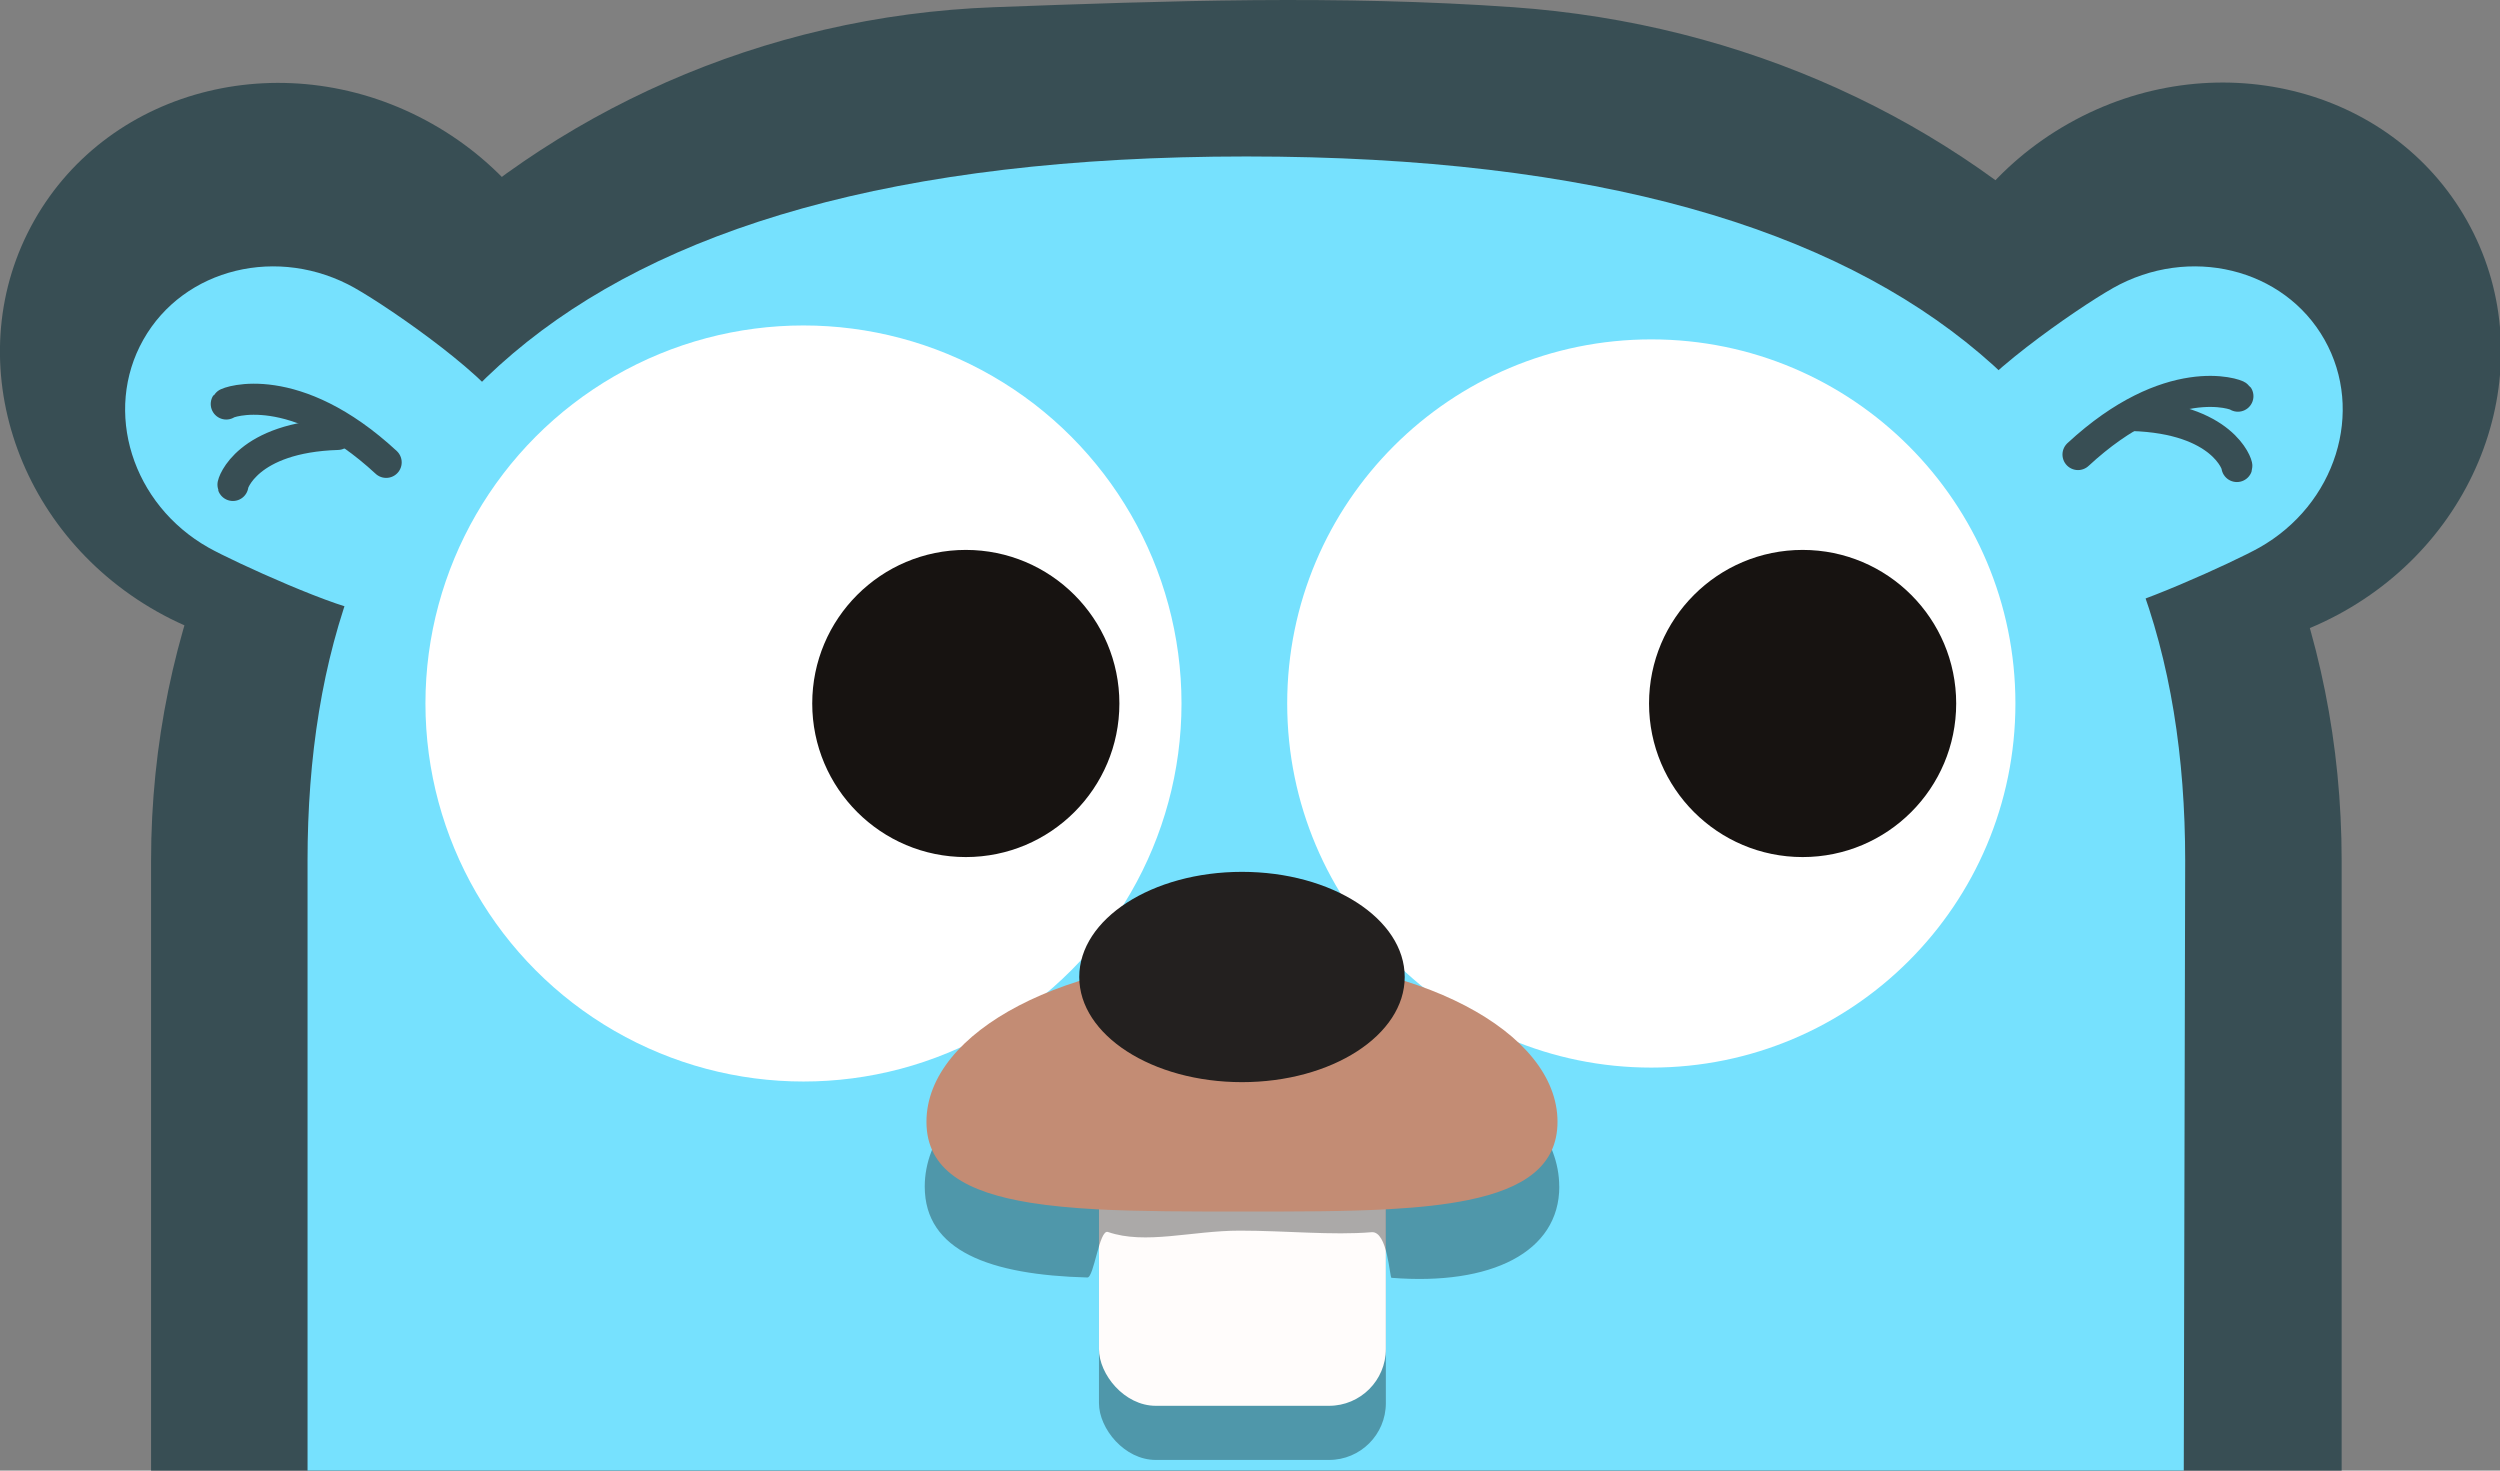 <?xml version="1.0" encoding="UTF-8" standalone="no"?>
<svg
   width="31.955"
   height="18.797"
   viewBox="0 0 31.955 18.797"
   version="1.1"
   id="svg485"
   sodipodi:docname="gopher.svg"
   inkscape:version="1.2.2 (b0a84865, 2022-12-01)"
   xmlns:inkscape="http://www.inkscape.org/namespaces/inkscape"
   xmlns:sodipodi="http://sodipodi.sourceforge.net/DTD/sodipodi-0.dtd"
   xmlns="http://www.w3.org/2000/svg"
   xmlns:svg="http://www.w3.org/2000/svg">
  <rect x="0" y="0" width="31.955" height="18.797" fill="#808080" stroke="none"/>
  <defs
     id="defs489">
    <filter
       id="mask-powermask-path-effect815_inverse"
       inkscape:label="filtermask-powermask-path-effect815"
       style="color-interpolation-filters:sRGB"
       height="100"
       width="100"
       x="-50"
       y="-50">
      <feColorMatrix
         id="mask-powermask-path-effect815_primitive1"
         values="1"
         type="saturate"
         result="fbSourceGraphic" />
      <feColorMatrix
         id="mask-powermask-path-effect815_primitive2"
         values="-1 0 0 0 1 0 -1 0 0 1 0 0 -1 0 1 0 0 0 1 0 "
         in="fbSourceGraphic" />
    </filter>
    <filter
       id="mask-powermask-path-effect825_inverse"
       inkscape:label="filtermask-powermask-path-effect825"
       style="color-interpolation-filters:sRGB"
       height="100"
       width="100"
       x="-50"
       y="-50">
      <feColorMatrix
         id="mask-powermask-path-effect825_primitive1"
         values="1"
         type="saturate"
         result="fbSourceGraphic" />
      <feColorMatrix
         id="mask-powermask-path-effect825_primitive2"
         values="-1 0 0 0 1 0 -1 0 0 1 0 0 -1 0 1 0 0 0 1 0 "
         in="fbSourceGraphic" />
    </filter>
    <filter
       id="mask-powermask-path-effect839_inverse"
       inkscape:label="filtermask-powermask-path-effect839"
       style="color-interpolation-filters:sRGB"
       height="100"
       width="100"
       x="-50"
       y="-50">
      <feColorMatrix
         id="mask-powermask-path-effect839_primitive1"
         values="1"
         type="saturate"
         result="fbSourceGraphic" />
      <feColorMatrix
         id="mask-powermask-path-effect839_primitive2"
         values="-1 0 0 0 1 0 -1 0 0 1 0 0 -1 0 1 0 0 0 1 0 "
         in="fbSourceGraphic" />
    </filter>
    <filter
       id="mask-powermask-path-effect849_inverse"
       inkscape:label="filtermask-powermask-path-effect849"
       style="color-interpolation-filters:sRGB"
       height="100"
       width="100"
       x="-50"
       y="-50">
      <feColorMatrix
         id="mask-powermask-path-effect849_primitive1"
         values="1"
         type="saturate"
         result="fbSourceGraphic" />
      <feColorMatrix
         id="mask-powermask-path-effect849_primitive2"
         values="-1 0 0 0 1 0 -1 0 0 1 0 0 -1 0 1 0 0 0 1 0 "
         in="fbSourceGraphic" />
    </filter>
    <filter
       id="mask-powermask-path-effect885_inverse"
       inkscape:label="filtermask-powermask-path-effect885"
       style="color-interpolation-filters:sRGB"
       height="100"
       width="100"
       x="-50"
       y="-50">
      <feColorMatrix
         id="mask-powermask-path-effect885_primitive1"
         values="1"
         type="saturate"
         result="fbSourceGraphic" />
      <feColorMatrix
         id="mask-powermask-path-effect885_primitive2"
         values="-1 0 0 0 1 0 -1 0 0 1 0 0 -1 0 1 0 0 0 1 0 "
         in="fbSourceGraphic" />
    </filter>
  </defs>
  <sodipodi:namedview
     id="namedview487"
     pagecolor="#ffffff"
     bordercolor="#111111"
     borderopacity="1"
     inkscape:showpageshadow="0"
     inkscape:pageopacity="0"
     inkscape:pagecheckerboard="1"
     inkscape:deskcolor="#d1d1d1"
     showgrid="false"
     inkscape:zoom="7.375"
     inkscape:cx="17.694915"
     inkscape:cy="16.338983"
     inkscape:current-layer="svg485" />
  <ellipse
     cx="-17.953"
     cy="-22.238"
     fill="#384e54"
     color="#000000"
     overflow="visible"
     rx="3.579"
     ry="3.821"
     style="isolation:auto;mix-blend-mode:normal;solid-color:#000000;solid-opacity:1"
     transform="matrix(-0.492,-0.871,-0.871,0.492,0,0)"
     id="ellipse445" />
  <ellipse
     cx="-2.241"
     cy="5.588"
     fill="#384e54"
     color="#000000"
     overflow="visible"
     rx="3.579"
     ry="3.821"
     style="isolation:auto;mix-blend-mode:normal;solid-color:#000000;solid-opacity:1"
     transform="rotate(-60.548)"
     id="ellipse447" />
  <path
     id="path449"
     style="font-variation-settings:normal;opacity:1;isolation:auto;mix-blend-mode:normal;solid-color:#000000;solid-opacity:1;vector-effect:none;fill:#384e54;fill-opacity:1;stroke-width:1;stroke-linecap:butt;stroke-linejoin:miter;stroke-miterlimit:4;stroke-dasharray:none;stroke-dashoffset:0;stroke-opacity:1;-inkscape-stroke:none;stop-color:#000000;stop-opacity:1"
     d="m 16.023,0.002 c -1.106,0.01 -2.211,0.049 -3.316,0.09 C 6.773,0.311 1.931,5.032 1.931,11 v 7.797 h 28 v -7.797 c 0,-5.968 -4.667,-10.491 -10.59,-10.908 -1.106,-0.078 -2.213,-0.099 -3.318,-0.09 z" />
  <path
     fill="#76e1fe"
     d="m 4.539,3.684 c 0.46,0.26 1.818,1.201 1.981,1.648 0.183,0.503 0.159,1.066 -0.115,1.551 -0.347,0.614 -1.005,0.949 -1.696,0.936 -0.34,-0.01 -1.72,-0.637 -2.043,-0.819 -0.978,-0.552 -1.351,-1.742 -0.834,-2.658 0.517,-0.916 1.729,-1.211 2.706,-0.659 z"
     color="#000000"
     overflow="visible"
     style="isolation:auto;mix-blend-mode:normal;solid-color:#000000;solid-opacity:1"
     id="path451" />
  <rect
     width="3.087"
     height="3.531"
     x="14.337"
     y="14.322"
     fill-opacity="0.329"
     color="#000000"
     overflow="visible"
     ry="0.624"
     style="isolation:auto;mix-blend-mode:normal;solid-color:#000000;solid-opacity:1"
     id="rect453"
     rx="0.624" />
  <path
     id="path455"
     style="font-variation-settings:normal;opacity:1;isolation:auto;mix-blend-mode:normal;solid-color:#000000;solid-opacity:1;vector-effect:none;fill:#76e1fe;fill-opacity:1;stroke-width:1;stroke-linecap:butt;stroke-linejoin:miter;stroke-miterlimit:4;stroke-dasharray:none;stroke-dashoffset:0;stroke-opacity:1;-inkscape-stroke:none;stop-color:#000000;stop-opacity:1"
     d="m 15.931,2 c -9,0 -12,3.715 -12,9 v 7.797 h 23.982 c 0.006,-3.704 0.018,-6.821 0.018,-7.797 0,-5.285 -3,-9 -12,-9 z" />
  <path
     fill="#76e1fe"
     d="m 27.005,3.684 c -0.46,0.26 -1.818,1.201 -1.981,1.648 -0.183,0.503 -0.159,1.066 0.115,1.551 0.347,0.614 1.005,0.949 1.696,0.936 0.34,-0.01 1.72,-0.637 2.043,-0.819 0.978,-0.552 1.351,-1.742 0.834,-2.658 -0.517,-0.916 -1.729,-1.211 -2.706,-0.659 z"
     color="#000000"
     overflow="visible"
     style="isolation:auto;mix-blend-mode:normal;solid-color:#000000;solid-opacity:1"
     id="path457" />
  <circle
     cx="21.107"
     cy="8.992"
     r="4.654"
     fill="#ffffff"
     color="#000000"
     overflow="visible"
     style="isolation:auto;mix-blend-mode:normal;solid-color:#000000;solid-opacity:1"
     id="circle459" />
  <circle
     cx="10.27"
     cy="8.992"
     r="4.832"
     fill="#ffffff"
     color="#000000"
     overflow="visible"
     style="isolation:auto;mix-blend-mode:normal;solid-color:#000000;solid-opacity:1"
     id="circle461" />
  <rect
     width="3.667"
     height="4.106"
     x="14.047"
     y="14.555"
     fill-opacity="0.329"
     color="#000000"
     overflow="visible"
     ry="0.726"
     style="isolation:auto;mix-blend-mode:normal;solid-color:#000000;solid-opacity:1"
     id="rect463"
     rx="0.726" />
  <rect
     width="3.667"
     height="4.106"
     x="14.047"
     y="13.863"
     fill="#fffcfb"
     color="#000000"
     overflow="visible"
     ry="0.726"
     style="isolation:auto;mix-blend-mode:normal;solid-color:#000000;solid-opacity:1"
     id="rect465"
     rx="0.726" />
  <path
     fill-opacity="0.329"
     d="m 19.931,15.167 c 0,0.838 -0.871,1.268 -2.145,1.166 -0.024,0 -0.048,-0.6 -0.254,-0.583 -0.504,0.042 -1.096,-0.02 -1.686,-0.02 -0.613,0 -1.206,0.183 -1.685,0.017 -0.11,-0.038 -0.178,0.584 -0.262,0.582 -1.244,-0.033 -2.079,-0.338 -2.079,-1.162 0,-1.212 1.816,-2.194 4.055,-2.194 2.24,0 4.055,0.982 4.055,2.194 z"
     color="#000000"
     overflow="visible"
     style="isolation:auto;mix-blend-mode:normal;solid-color:#000000;solid-opacity:1"
     id="path467" />
  <path
     fill="#c38c74"
     d="m 19.908,14.338 c 0,0.569 -0.434,0.855 -1.138,1 -0.292,0.06 -0.63,0.096 -1.004,0.117 -0.564,0.032 -1.208,0.031 -1.891,0.031 -0.673,0 -1.307,0 -1.865,-0.029 -0.306,-0.017 -0.589,-0.043 -0.843,-0.084 -0.814,-0.132 -1.325,-0.417 -1.325,-1.034 0,-1.16 1.806,-2.101 4.033,-2.101 2.227,0 4.033,0.941 4.033,2.101 z"
     color="#000000"
     overflow="visible"
     style="isolation:auto;mix-blend-mode:normal;solid-color:#000000;solid-opacity:1"
     id="path469" />
  <ellipse
     cx="15.875"
     cy="12.488"
     fill="#23201f"
     color="#000000"
     overflow="visible"
     rx="2.08"
     ry="1.344"
     style="isolation:auto;mix-blend-mode:normal;solid-color:#000000;solid-opacity:1"
     id="ellipse471" />
  <circle
     cx="12.345"
     cy="8.992"
     r="1.963"
     fill="#171311"
     color="#000000"
     overflow="visible"
     style="isolation:auto;mix-blend-mode:normal;solid-color:#000000;solid-opacity:1"
     id="circle473" />
  <circle
     cx="23.041"
     cy="8.992"
     r="1.963"
     fill="#171311"
     color="#000000"
     overflow="visible"
     style="isolation:auto;mix-blend-mode:normal;solid-color:#000000;solid-opacity:1"
     id="circle475" />
  <path
     fill="none"
     stroke="#384e54"
     stroke-linecap="round"
     stroke-width="0.397"
     d="m 4.936,5.91 c -1.17,-1.083 -2.027,-0.772 -2.044,-0.746"
     id="path477" />
  <path
     fill="none"
     stroke="#384e54"
     stroke-linecap="round"
     stroke-width="0.397"
     d="m 4.316,5.553 c -1.159,0.036 -1.347,0.63 -1.339,0.652 m 23.584,-0.395 c 1.17,-1.083 2.027,-0.772 2.044,-0.746"
     id="path479" />
  <path
     fill="none"
     stroke="#384e54"
     stroke-linecap="round"
     stroke-width="0.397"
     d="m 27.253,5.311 c 1.159,0.036 1.347,0.63 1.339,0.652"
     id="path481" />
</svg>
